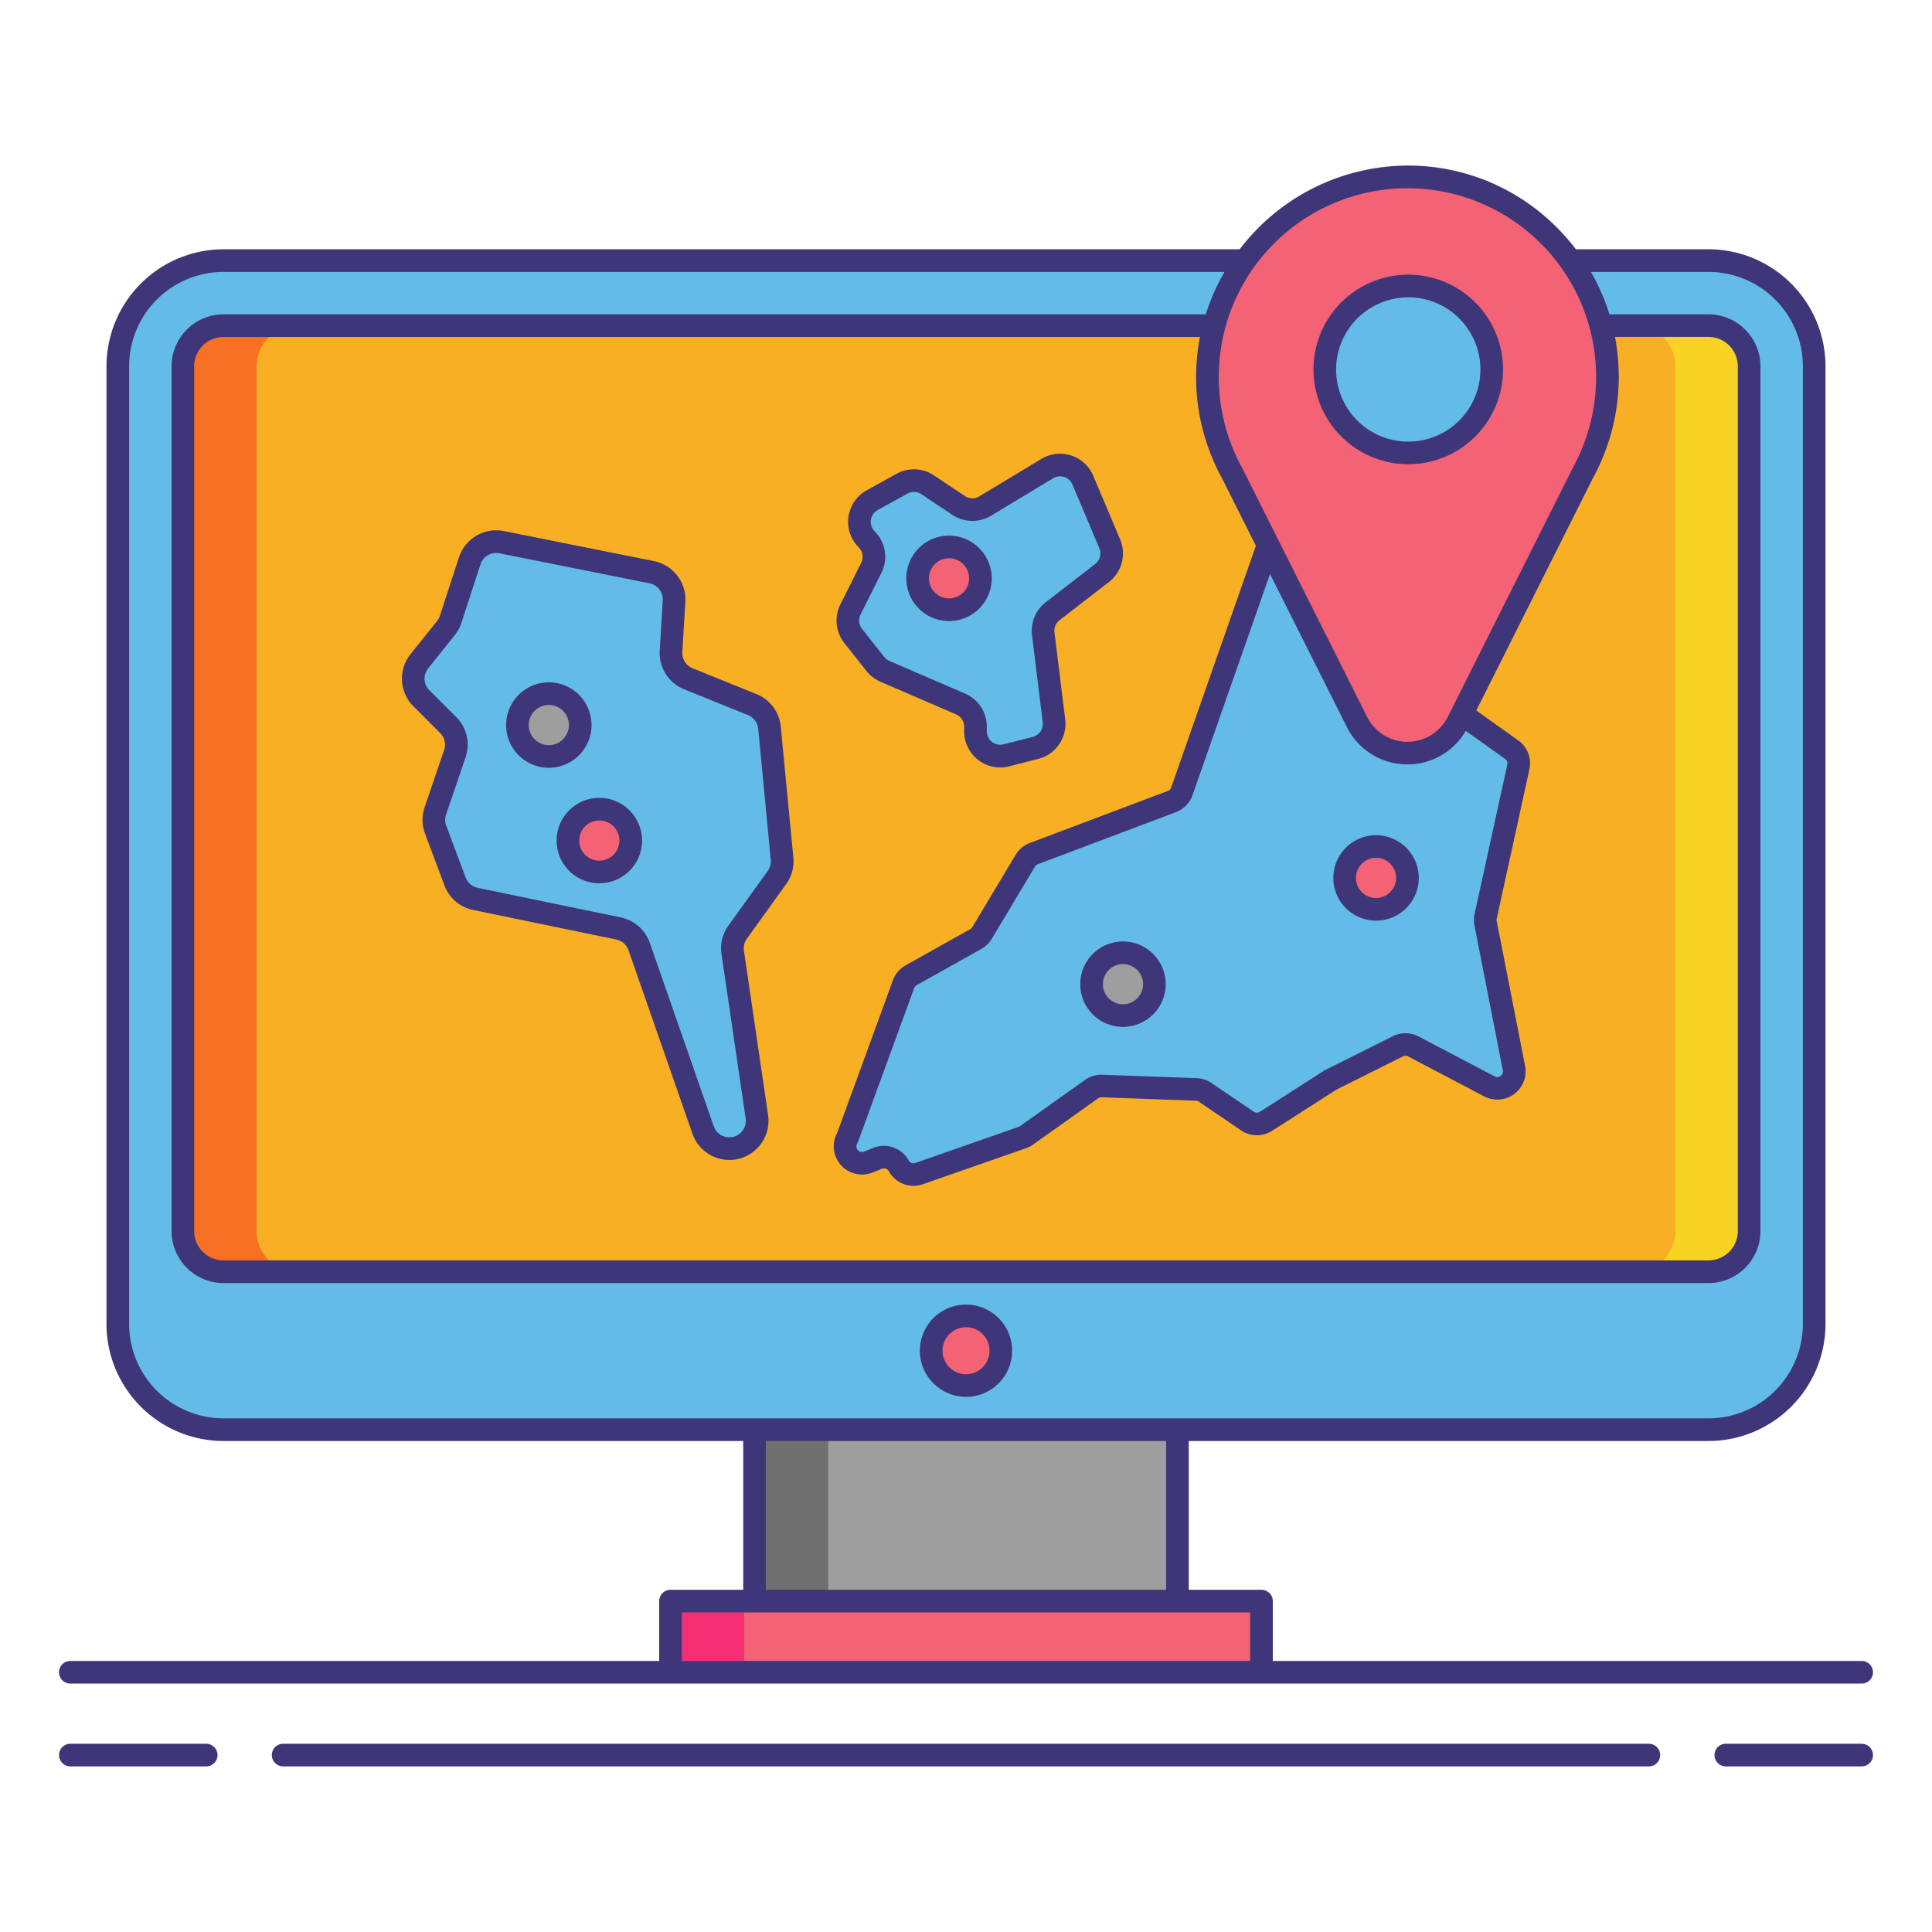 <svg xmlns="http://www.w3.org/2000/svg" viewBox="0 0 256 256"><title>icons_</title><rect x="15.61" y="34.53" width="224.78" height="154.91" rx="14.009" ry="14.009" fill="#63bce7"/><rect x="24.231" y="43.15" width="207.538" height="125.366" rx="5.388" ry="5.388" fill="#f8af23"/><path d="M33.991,163.128V48.538a5.4,5.4,0,0,1,5.388-5.388h-9.76a5.4,5.4,0,0,0-5.388,5.388v114.59a5.4,5.4,0,0,0,5.388,5.388h9.76A5.4,5.4,0,0,1,33.991,163.128Z" fill="#f87023"/><path d="M222.009,163.128V48.538a5.4,5.4,0,0,0-5.388-5.388h9.76a5.4,5.4,0,0,1,5.388,5.388v114.59a5.4,5.4,0,0,1-5.388,5.388h-9.76A5.4,5.4,0,0,0,222.009,163.128Z" fill="#f8d323"/><rect x="88.847" y="212.155" width="78.305" height="9.429" fill="#f46275"/><rect x="99.983" y="189.439" width="56.035" height="22.716" fill="#9e9e9e"/><rect x="88.847" y="212.155" width="9.76" height="9.429" fill="#f43075"/><rect x="99.983" y="189.439" width="9.76" height="22.716" fill="#707070"/><circle cx="128" cy="178.978" r="4.613" fill="#f46275"/><path d="M59.088,83.221l-3.521,4.4a3.685,3.685,0,0,0,.272,4.908l3.545,3.545a3.685,3.685,0,0,1,.882,3.795l-2.584,7.58a3.685,3.685,0,0,0,.038,2.483l2.573,6.861A3.685,3.685,0,0,0,63,119.109l18.962,3.916a3.685,3.685,0,0,1,2.735,2.4l8.47,24.306a3.685,3.685,0,0,0,6.479.929h0a3.685,3.685,0,0,0,.647-2.678l-3.2-21.781a3.685,3.685,0,0,1,.655-2.689l5.206-7.236a3.685,3.685,0,0,0,.677-2.5l-1.662-17.344a3.685,3.685,0,0,0-2.288-3.065l-8.461-3.419a3.685,3.685,0,0,1-2.3-3.637l.4-6.651a3.685,3.685,0,0,0-2.956-3.834L66.467,71.84a3.685,3.685,0,0,0-4.226,2.471l-2.527,7.75A3.685,3.685,0,0,1,59.088,83.221Z" fill="#63bce7"/><path d="M119.511,64.1l-3.943,2.179a3.278,3.278,0,0,0-.732,5.186h0a3.278,3.278,0,0,1,.614,3.783l-2.761,5.522a3.278,3.278,0,0,0,.362,3.5l2.943,3.717a3.278,3.278,0,0,0,1.272.975l10.012,4.319a3.278,3.278,0,0,1,1.979,3.009v.623a3.278,3.278,0,0,0,4.09,3.175l3.867-.989a3.278,3.278,0,0,0,2.441-3.576l-1.42-11.538a3.278,3.278,0,0,1,1.247-2.993l6.547-5.065a3.278,3.278,0,0,0,1.014-3.867l-3.564-8.439a3.278,3.278,0,0,0-4.713-1.531l-8.228,4.968a3.278,3.278,0,0,1-3.512-.079l-4.11-2.74A3.278,3.278,0,0,0,119.511,64.1Z" fill="#63bce7"/><path d="M112.384,150.519l7.337-20.1a2.244,2.244,0,0,1,1.011-1.188l8.568-4.8a2.244,2.244,0,0,0,.829-.805l5.726-9.566a2.244,2.244,0,0,1,1.133-.947l18.289-6.9a2.244,2.244,0,0,0,1.325-1.357l13.225-37.738a2.244,2.244,0,0,1,1.7-1.463l9.09-1.7a2.244,2.244,0,0,1,2.4,1.169l4.921,9.449a2.236,2.236,0,0,1-.024,2.119c-1.483,2.68-5.221,9.651-4.415,10.457.838.838,12.9,9.433,16.8,12.2a2.235,2.235,0,0,1,.886,2.3l-4.333,19.788a2.244,2.244,0,0,0-.01.911l3.761,19.2a2.244,2.244,0,0,1-3.245,2.418l-10.088-5.292a2.244,2.244,0,0,0-2.046-.02l-8.865,4.433a2.244,2.244,0,0,0-.207.118l-8.4,5.386a2.244,2.244,0,0,1-2.473-.034l-5.587-3.8a2.244,2.244,0,0,0-1.182-.387l-12.5-.449a2.244,2.244,0,0,0-1.38.413l-8.62,6.125a2.244,2.244,0,0,1-.56.289L121.79,155.51a2.244,2.244,0,0,1-2.7-1.029h0a2.244,2.244,0,0,0-2.79-1l-1.249.5a2.244,2.244,0,0,1-2.841-3.078l.08-.162A2.244,2.244,0,0,0,112.384,150.519Z" fill="#63bce7"/><circle cx="79.414" cy="111.38" r="4.161" fill="#f46275"/><circle cx="182.333" cy="116.33" r="4.161" fill="#f46275"/><circle cx="125.75" cy="76.633" r="4.161" fill="#f46275"/><circle cx="148.801" cy="130.408" r="4.161" fill="#9e9e9e"/><circle cx="72.721" cy="96.075" r="4.161" fill="#9e9e9e"/><path d="M212.994,49.943A26.5,26.5,0,1,0,163.268,62.71l16.543,32.957a7.478,7.478,0,0,0,13.367,0L209.716,62.72A26.366,26.366,0,0,0,212.994,49.943Z" fill="#f46275"/><circle cx="186.605" cy="48.955" r="11.059" fill="#63bce7"/><path d="M128,185.091a6.113,6.113,0,1,0-6.113-6.113A6.12,6.12,0,0,0,128,185.091Zm0-9.227a3.113,3.113,0,1,1-3.113,3.113A3.117,3.117,0,0,1,128,175.864Z" fill="#3f3679"/><path d="M103.455,96.281a5.173,5.173,0,0,0-3.22-4.312L91.774,88.55a2.184,2.184,0,0,1-1.362-2.157l.4-6.65a5.2,5.2,0,0,0-4.158-5.395L66.761,70.369a5.186,5.186,0,0,0-5.945,3.478l-2.527,7.748a2.187,2.187,0,0,1-.371.688l-3.522,4.4a5.182,5.182,0,0,0,.383,6.905l3.545,3.546a2.169,2.169,0,0,1,.523,2.249l-2.584,7.579a5.2,5.2,0,0,0,.053,3.494l2.573,6.861a5.158,5.158,0,0,0,3.806,3.258l18.963,3.916a2.2,2.2,0,0,1,1.621,1.421l8.471,24.306a5.165,5.165,0,0,0,4.159,3.427,5.342,5.342,0,0,0,.745.053,5.187,5.187,0,0,0,5.122-5.94l-3.2-21.781a2.164,2.164,0,0,1,.388-1.594l5.205-7.235a5.176,5.176,0,0,0,.954-3.524ZM101.729,115.4l-5.205,7.235a5.155,5.155,0,0,0-.922,3.784l3.2,21.781a2.172,2.172,0,0,1-.384,1.587,2.185,2.185,0,0,1-3.842-.55l-8.47-24.3a5.2,5.2,0,0,0-3.848-3.373L63.3,117.641a2.177,2.177,0,0,1-1.6-1.373l-2.572-6.86a2.188,2.188,0,0,1-.022-1.474l2.584-7.58a5.151,5.151,0,0,0-1.242-5.339L56.9,91.47a2.184,2.184,0,0,1-.162-2.91l3.521-4.4h0a5.166,5.166,0,0,0,.88-1.631l2.527-7.75a2.187,2.187,0,0,1,2.076-1.508,2.224,2.224,0,0,1,.43.042l19.892,3.979a2.195,2.195,0,0,1,1.752,2.273l-.4,6.65a5.18,5.18,0,0,0,3.233,5.118l8.46,3.419a2.18,2.18,0,0,1,1.357,1.818l1.662,17.343A2.178,2.178,0,0,1,101.729,115.4Z" fill="#3f3679"/><path d="M144.86,63.037a4.777,4.777,0,0,0-6.87-2.231l-8.229,4.968a1.78,1.78,0,0,1-1.9-.043l-4.111-2.741a4.761,4.761,0,0,0-4.96-.205l-3.943,2.18a4.777,4.777,0,0,0-1.067,7.56,1.776,1.776,0,0,1,.332,2.052L111.347,80.1a4.793,4.793,0,0,0,.528,5.1l2.943,3.719a4.794,4.794,0,0,0,1.853,1.42l10.012,4.32a1.773,1.773,0,0,1,1.073,1.632v.622a4.782,4.782,0,0,0,4.767,4.78,4.815,4.815,0,0,0,1.2-.151l3.867-.989a4.79,4.79,0,0,0,3.558-5.213L139.723,83.8a1.785,1.785,0,0,1,.677-1.624l6.547-5.064a4.781,4.781,0,0,0,1.478-5.637Zm.25,11.7L138.563,79.8a4.8,4.8,0,0,0-1.818,4.363l1.42,11.536a1.783,1.783,0,0,1-1.324,1.94l-3.867.989a1.778,1.778,0,0,1-2.218-1.723v-.622A4.771,4.771,0,0,0,127.87,91.9l-10.012-4.319a1.8,1.8,0,0,1-.689-.528l-2.942-3.719a1.781,1.781,0,0,1-.2-1.9l2.761-5.521A4.772,4.772,0,0,0,115.9,70.4a1.778,1.778,0,0,1,.4-2.813l3.943-2.18a1.769,1.769,0,0,1,1.846.077l4.109,2.74a4.793,4.793,0,0,0,5.12.115l8.229-4.968a1.777,1.777,0,0,1,2.556.829l3.563,8.44A1.778,1.778,0,0,1,145.11,74.74Z" fill="#3f3679"/><path d="M79.414,105.719a5.661,5.661,0,1,0,5.661,5.661A5.667,5.667,0,0,0,79.414,105.719Zm0,8.322a2.661,2.661,0,1,1,2.661-2.661A2.663,2.663,0,0,1,79.414,114.041Z" fill="#3f3679"/><path d="M182.333,110.669a5.661,5.661,0,1,0,5.661,5.661A5.668,5.668,0,0,0,182.333,110.669Zm0,8.322a2.661,2.661,0,1,1,2.661-2.661A2.664,2.664,0,0,1,182.333,118.991Z" fill="#3f3679"/><path d="M125.75,70.972a5.661,5.661,0,1,0,5.661,5.661A5.668,5.668,0,0,0,125.75,70.972Zm0,8.322a2.661,2.661,0,1,1,2.661-2.661A2.664,2.664,0,0,1,125.75,79.294Z" fill="#3f3679"/><path d="M148.8,124.747a5.661,5.661,0,1,0,5.661,5.661A5.667,5.667,0,0,0,148.8,124.747Zm0,8.322a2.661,2.661,0,1,1,2.661-2.661A2.663,2.663,0,0,1,148.8,133.069Z" fill="#3f3679"/><path d="M78.383,96.075a5.661,5.661,0,1,0-5.661,5.661A5.668,5.668,0,0,0,78.383,96.075Zm-5.661,2.661a2.661,2.661,0,1,1,2.661-2.661A2.664,2.664,0,0,1,72.722,98.736Z" fill="#3f3679"/><path d="M186.6,61.515a12.56,12.56,0,1,0-12.559-12.56A12.573,12.573,0,0,0,186.6,61.515Zm0-22.119a9.56,9.56,0,1,1-9.559,9.56A9.57,9.57,0,0,1,186.6,39.4Z" fill="#3f3679"/><path d="M27.323,231.057h-18a1.5,1.5,0,0,0,0,3h18a1.5,1.5,0,1,0,0-3Z" fill="#3f3679"/><path d="M246.68,231.057h-18a1.5,1.5,0,0,0,0,3h18a1.5,1.5,0,0,0,0-3Z" fill="#3f3679"/><path d="M218.479,231.057H37.521a1.5,1.5,0,0,0,0,3H218.479a1.5,1.5,0,0,0,0-3Z" fill="#3f3679"/><path d="M9.32,223.084H246.68a1.5,1.5,0,0,0,0-3H168.652v-7.929a1.5,1.5,0,0,0-1.5-1.5h-9.635V190.939h68.863a15.526,15.526,0,0,0,15.509-15.509V48.538a15.526,15.526,0,0,0-15.509-15.509H208.814a28.509,28.509,0,0,0-2.97-3.325,27.734,27.734,0,0,0-20.632-7.731,28.083,28.083,0,0,0-20.946,11.057H29.619A15.526,15.526,0,0,0,14.11,48.538V175.431a15.526,15.526,0,0,0,15.509,15.509H98.482v19.716H88.848a1.5,1.5,0,0,0-1.5,1.5v7.929H9.32a1.5,1.5,0,0,0,0,3ZM185.347,24.969q.582-.025,1.158-.025a25,25,0,0,1,24.989,25,25.09,25.09,0,0,1-3.119,12.1L191.837,94.994a5.977,5.977,0,0,1-10.685,0L164.581,61.985a25.007,25.007,0,0,1,20.766-37.017Zm-23.42,38.414,4.485,8.934-11.224,32.032a.747.747,0,0,1-.439.451l-18.293,6.9a3.764,3.764,0,0,0-1.888,1.579l-5.726,9.566a.744.744,0,0,1-.275.267l-8.567,4.8a3.75,3.75,0,0,0-1.687,1.982l-7.365,20.174-.083.166a3.745,3.745,0,0,0,4.74,5.136l1.249-.5a.74.74,0,0,1,.925.33,3.737,3.737,0,0,0,4.507,1.716l13.668-4.772a3.719,3.719,0,0,0,.933-.482l8.618-6.124a.752.752,0,0,1,.46-.138l12.493.449a.744.744,0,0,1,.394.129l5.587,3.8a3.739,3.739,0,0,0,4.127.057l8.471-5.425,8.865-4.433a.747.747,0,0,1,.678.007l10.088,5.292a3.744,3.744,0,0,0,5.413-4.035l-3.761-19.2a.738.738,0,0,1,0-.3l4.333-19.789a3.73,3.73,0,0,0-1.481-3.848c-1.236-.878-3.294-2.344-5.555-3.961l15.413-30.708a28.031,28.031,0,0,0,3.465-13.5,28.4,28.4,0,0,0-.5-5.293h12.387a3.892,3.892,0,0,1,3.888,3.888v114.59a3.892,3.892,0,0,1-3.888,3.889H29.619a3.892,3.892,0,0,1-3.888-3.889V48.538a3.892,3.892,0,0,1,3.888-3.888H159a27.222,27.222,0,0,0-.467,3.73A27.917,27.917,0,0,0,161.927,63.383Zm32.294,33.459c2.124,1.519,4.039,2.882,5.212,3.717a.736.736,0,0,1,.29.76l-4.334,19.789a3.723,3.723,0,0,0-.016,1.52l3.761,19.2a.745.745,0,0,1-1.076.8l-10.089-5.292a3.753,3.753,0,0,0-3.413-.033l-8.871,4.436c-.116.059-.228.122-.34.193l-8.4,5.386a.749.749,0,0,1-.82-.012l-5.586-3.8a3.743,3.743,0,0,0-1.973-.647l-12.5-.449a3.665,3.665,0,0,0-2.3.689l-8.624,6.128a.727.727,0,0,1-.182.094l-13.666,4.771a.742.742,0,0,1-.895-.341,3.755,3.755,0,0,0-4.655-1.662l-1.249.5a.743.743,0,0,1-.943-1.016l.089-.18c.058-.12.109-.242.151-.358l7.337-20.1a.744.744,0,0,1,.335-.395l8.567-4.8a3.748,3.748,0,0,0,1.384-1.343l5.726-9.567a.752.752,0,0,1,.375-.313l18.291-6.9a3.744,3.744,0,0,0,2.211-2.265l10.265-29.295L178.471,96.34a8.931,8.931,0,0,0,8.022,4.951h0A8.913,8.913,0,0,0,194.221,96.842ZM17.11,175.431V48.538A12.523,12.523,0,0,1,29.619,36.029H162.254a27.856,27.856,0,0,0-2.485,5.621H29.619a6.9,6.9,0,0,0-6.888,6.888v114.59a6.9,6.9,0,0,0,6.888,6.889H226.381a6.9,6.9,0,0,0,6.888-6.889V48.538a6.9,6.9,0,0,0-6.888-6.888H213.255a27.508,27.508,0,0,0-2.451-5.621h15.577A12.523,12.523,0,0,1,238.89,48.538V175.431a12.523,12.523,0,0,1-12.509,12.509H29.619A12.523,12.523,0,0,1,17.11,175.431Zm84.372,15.509h53.035v19.716H101.482ZM90.348,213.655h75.3v6.429h-75.3Z" fill="#3f3679"/></svg>